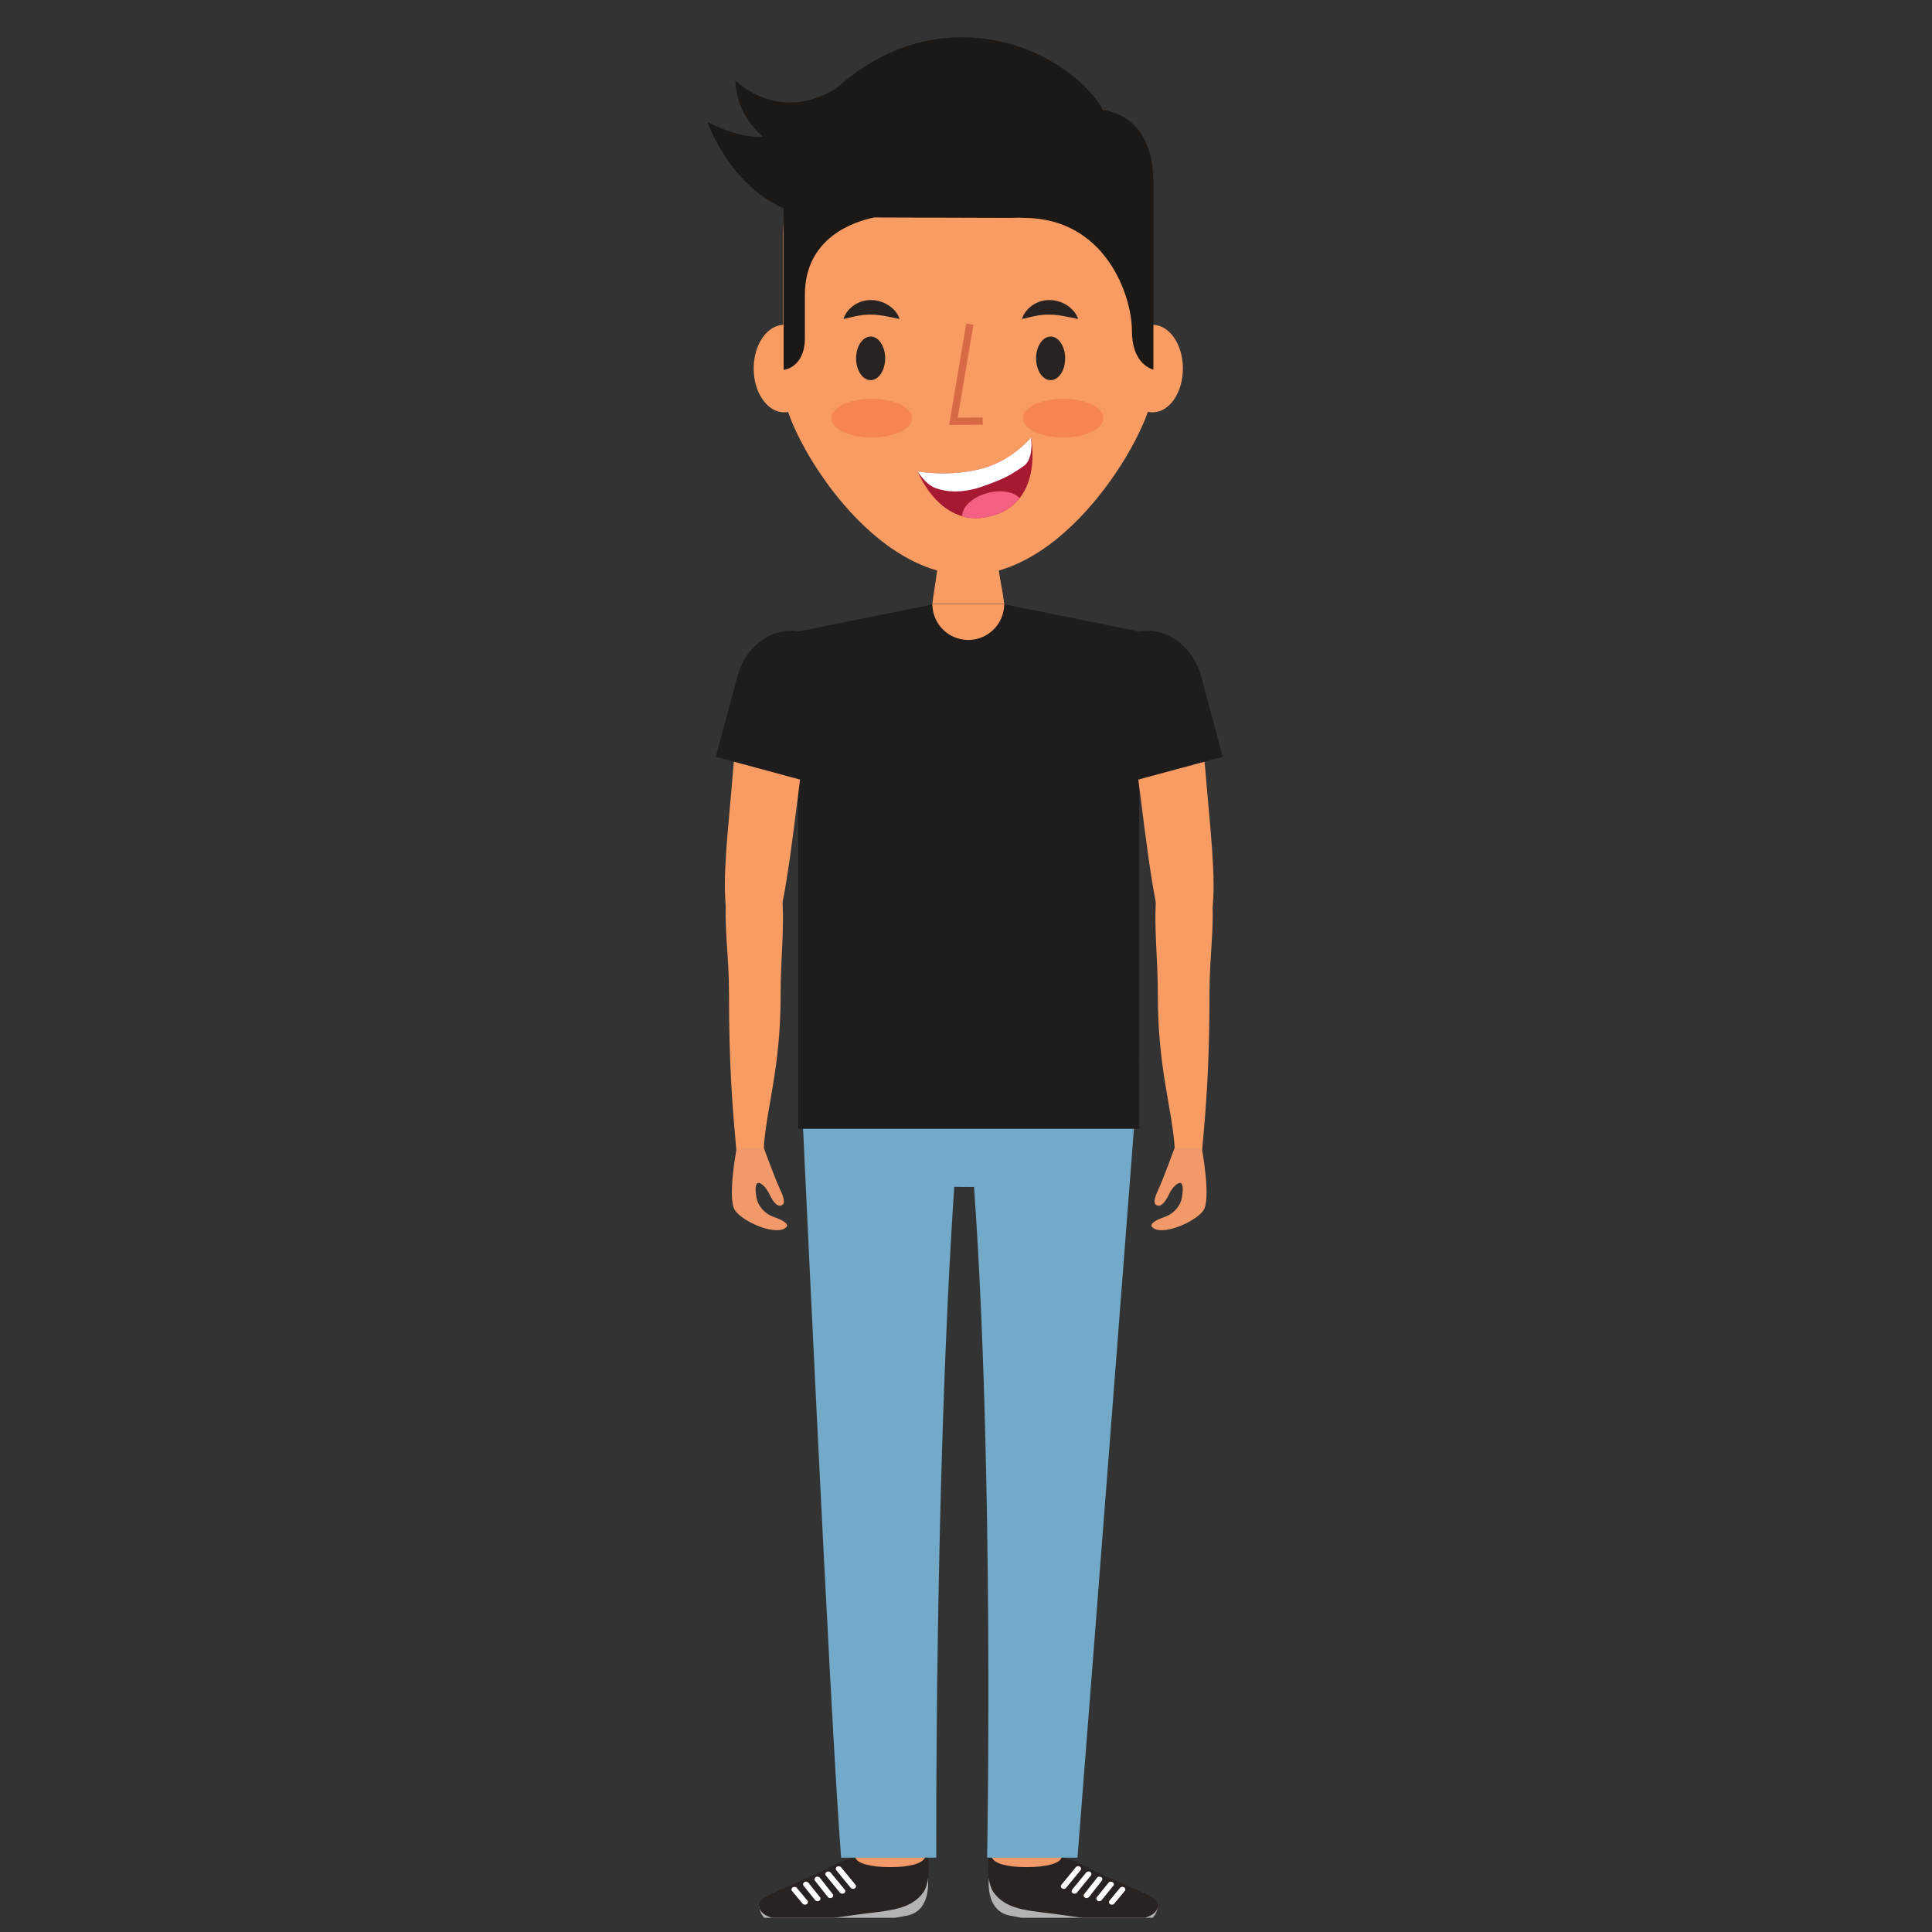 <svg xmlns="http://www.w3.org/2000/svg" xmlns:xlink="http://www.w3.org/1999/xlink" width="90" zoomAndPan="magnify" viewBox="0 0 67.5 67.5" height="90" preserveAspectRatio="xMidYMid meet" version="1.0"><rect x="0" y="0" width="67.5" height="67.5" fill="#333333" stroke="none"/><defs><clipPath id="id1"><path d="M 34 65 L 41 65 L 41 67.004 L 34 67.004 Z M 34 65 " clip-rule="nonzero"/></clipPath><clipPath id="id2"><path d="M 34 64 L 41 64 L 41 67.004 L 34 67.004 Z M 34 64 " clip-rule="nonzero"/></clipPath><clipPath id="id3"><path d="M 26 65 L 33 65 L 33 67.004 L 26 67.004 Z M 26 65 " clip-rule="nonzero"/></clipPath><clipPath id="id4"><path d="M 26 64 L 33 64 L 33 67.004 L 26 67.004 Z M 26 64 " clip-rule="nonzero"/></clipPath><clipPath id="id5"><path d="M 39 24 L 42.723 24 L 42.723 32 L 39 32 Z M 39 24 " clip-rule="nonzero"/></clipPath><clipPath id="id6"><path d="M 40 31 L 42.723 31 L 42.723 41 L 40 41 Z M 40 31 " clip-rule="nonzero"/></clipPath><clipPath id="id7"><path d="M 40 40 L 42.723 40 L 42.723 43 L 40 43 Z M 40 40 " clip-rule="nonzero"/></clipPath><clipPath id="id8"><path d="M 38 22 L 42.723 22 L 42.723 28 L 38 28 Z M 38 22 " clip-rule="nonzero"/></clipPath><clipPath id="id9"><path d="M 24.723 1 L 41 1 L 41 13 L 24.723 13 Z M 24.723 1 " clip-rule="nonzero"/></clipPath></defs><g clip-path="url(#id1)"><path fill="#b4b3b3" d="M 34.551 65.625 C 34.551 65.625 34.402 66.75 35.277 66.926 C 36.148 67.105 37.965 67.328 39.145 67.43 C 39.473 67.457 40.441 67.199 40.441 66.602 L 34.551 65.625 " fill-opacity="1" fill-rule="nonzero"/></g><g clip-path="url(#id2)"><path fill="#282321" d="M 37.809 65.148 C 37.414 64.941 37.203 64.914 36.902 64.891 L 34.543 64.891 C 34.543 64.891 34.441 65.727 34.711 66.109 C 35.203 66.801 36.094 66.746 37.262 66.926 C 38.984 67.191 40.457 67.207 40.457 66.551 C 40.457 66.207 39.402 65.98 37.809 65.148 " fill-opacity="1" fill-rule="nonzero"/></g><path fill="#f29969" d="M 37.086 64.902 C 37.035 65.105 36.539 65.234 35.871 65.234 C 35.199 65.234 34.75 65.113 34.656 64.902 C 34.578 64.734 35.199 64.57 35.871 64.57 C 36.539 64.57 37.129 64.723 37.086 64.902 " fill-opacity="1" fill-rule="nonzero"/><path fill="#ffffff" d="M 37.727 65.215 C 37.773 65.246 37.785 65.301 37.754 65.34 L 37.25 65.953 C 37.219 65.996 37.156 66.004 37.109 65.977 C 37.059 65.949 37.047 65.895 37.082 65.852 L 37.582 65.242 C 37.613 65.199 37.68 65.188 37.727 65.215 " fill-opacity="1" fill-rule="nonzero"/><path fill="#ffffff" d="M 38.09 65.398 C 38.137 65.43 38.148 65.484 38.117 65.523 L 37.625 66.125 C 37.594 66.164 37.531 66.176 37.484 66.148 C 37.438 66.121 37.426 66.062 37.457 66.023 L 37.945 65.426 C 37.977 65.383 38.043 65.371 38.09 65.398 " fill-opacity="1" fill-rule="nonzero"/><path fill="#ffffff" d="M 38.469 65.582 C 38.52 65.609 38.527 65.664 38.496 65.707 L 38.047 66.277 C 38.016 66.316 37.953 66.328 37.906 66.301 C 37.859 66.273 37.844 66.215 37.879 66.176 L 38.328 65.605 C 38.359 65.562 38.422 65.555 38.469 65.582 " fill-opacity="1" fill-rule="nonzero"/><path fill="#ffffff" d="M 38.871 65.758 C 38.918 65.785 38.93 65.84 38.898 65.883 L 38.492 66.383 C 38.461 66.426 38.395 66.438 38.352 66.41 C 38.301 66.379 38.289 66.324 38.32 66.285 L 38.727 65.781 C 38.758 65.738 38.824 65.727 38.871 65.758 " fill-opacity="1" fill-rule="nonzero"/><path fill="#ffffff" d="M 39.273 65.938 C 39.32 65.965 39.332 66.02 39.301 66.062 L 38.93 66.508 C 38.898 66.547 38.836 66.559 38.789 66.531 C 38.742 66.504 38.73 66.445 38.762 66.406 L 39.129 65.961 C 39.16 65.918 39.227 65.91 39.273 65.938 " fill-opacity="1" fill-rule="nonzero"/><g clip-path="url(#id3)"><path fill="#b4b3b3" d="M 32.418 65.625 C 32.418 65.625 32.566 66.75 31.695 66.926 C 30.82 67.105 29.004 67.328 27.828 67.43 C 27.5 67.457 26.531 67.199 26.531 66.602 L 32.418 65.625 " fill-opacity="1" fill-rule="nonzero"/></g><g clip-path="url(#id4)"><path fill="#282321" d="M 29.16 65.148 C 29.559 64.941 29.77 64.914 30.07 64.891 L 32.426 64.891 C 32.426 64.891 32.531 65.727 32.262 66.109 C 31.77 66.801 30.875 66.746 29.707 66.926 C 27.984 67.191 26.516 67.207 26.516 66.551 C 26.516 66.207 27.566 65.98 29.16 65.148 " fill-opacity="1" fill-rule="nonzero"/></g><path fill="#f29969" d="M 29.887 64.902 C 29.938 65.105 30.43 65.234 31.102 65.234 C 31.77 65.234 32.219 65.113 32.316 64.902 C 32.395 64.734 31.77 64.57 31.102 64.57 C 30.43 64.57 29.84 64.723 29.887 64.902 " fill-opacity="1" fill-rule="nonzero"/><path fill="#ffffff" d="M 29.242 65.215 C 29.195 65.246 29.184 65.301 29.215 65.34 L 29.719 65.953 C 29.75 65.996 29.816 66.004 29.863 65.977 C 29.91 65.949 29.922 65.895 29.891 65.852 L 29.387 65.242 C 29.355 65.199 29.293 65.188 29.242 65.215 " fill-opacity="1" fill-rule="nonzero"/><path fill="#ffffff" d="M 28.883 65.398 C 28.836 65.43 28.82 65.484 28.852 65.523 L 29.344 66.125 C 29.375 66.164 29.438 66.176 29.488 66.148 C 29.535 66.121 29.547 66.062 29.516 66.023 L 29.023 65.426 C 28.992 65.383 28.926 65.371 28.883 65.398 " fill-opacity="1" fill-rule="nonzero"/><path fill="#ffffff" d="M 28.5 65.582 C 28.453 65.609 28.441 65.664 28.473 65.707 L 28.922 66.277 C 28.953 66.316 29.016 66.328 29.066 66.301 C 29.113 66.273 29.125 66.215 29.094 66.176 L 28.645 65.605 C 28.609 65.562 28.547 65.555 28.5 65.582 " fill-opacity="1" fill-rule="nonzero"/><path fill="#ffffff" d="M 28.102 65.758 C 28.055 65.785 28.043 65.84 28.074 65.883 L 28.477 66.383 C 28.508 66.426 28.574 66.438 28.621 66.41 C 28.668 66.379 28.68 66.324 28.648 66.285 L 28.246 65.781 C 28.211 65.738 28.148 65.727 28.102 65.758 " fill-opacity="1" fill-rule="nonzero"/><path fill="#ffffff" d="M 27.699 65.938 C 27.652 65.965 27.637 66.02 27.668 66.062 L 28.039 66.508 C 28.07 66.547 28.137 66.559 28.18 66.531 C 28.23 66.504 28.242 66.445 28.211 66.406 L 27.84 65.961 C 27.809 65.918 27.746 65.91 27.699 65.938 " fill-opacity="1" fill-rule="nonzero"/><path fill="#73a9c9" d="M 39.805 37.004 L 27.945 37.004 C 27.945 37.004 29.004 60.113 29.387 64.902 L 32.711 64.902 C 32.711 64.902 32.656 51.602 33.34 41.465 C 33.34 41.465 34.004 41.477 34.031 41.469 C 34.742 51.465 34.488 64.902 34.488 64.902 L 37.645 64.902 C 38.027 60.113 39.805 37.004 39.805 37.004 " fill-opacity="1" fill-rule="nonzero"/><path fill="#f89c63" d="M 32.574 21.105 L 35.086 21.105 C 34.996 20.336 34.742 19.562 34.887 18.789 C 34.168 18.551 33.449 18.551 32.73 18.789 C 32.875 19.562 32.66 20.336 32.574 21.105 " fill-opacity="1" fill-rule="nonzero"/><path fill="#1e1c1c" d="M 39.805 22.066 L 35.047 21.105 L 32.648 21.105 L 27.887 22.066 L 27.887 39.438 L 39.805 39.438 L 39.805 22.066 " fill-opacity="1" fill-rule="nonzero"/><g clip-path="url(#id5)"><path fill="#f89c63" d="M 41.82 24.707 L 39.434 24.707 C 39.82 27.367 40.164 30.859 40.492 31.973 L 42.352 31.828 C 42.5 30.652 42.273 28.91 42.117 26.953 C 42.051 26.156 41.945 25.402 41.82 24.707 " fill-opacity="1" fill-rule="nonzero"/></g><g clip-path="url(#id6)"><path fill="#f89c63" d="M 40.398 31.297 C 40.305 32.391 40.453 33.434 40.453 34.785 C 40.453 37.375 40.965 38.75 41.047 40.18 L 42 40.191 C 42.133 38.719 42.258 37.27 42.258 34.676 C 42.258 33.328 42.438 32.391 42.344 31.297 L 40.398 31.297 " fill-opacity="1" fill-rule="nonzero"/></g><g clip-path="url(#id7)"><path fill="#f29969" d="M 41.988 40.117 C 41.988 40.117 42.324 41.887 42.043 42.293 C 41.754 42.703 40.562 43.211 40.25 42.867 C 40.16 42.77 40.352 42.637 40.676 42.523 C 41.035 42.402 41.242 42.109 41.289 41.863 C 41.324 41.68 41.355 41.379 41.254 41.336 C 41.152 41.289 40.949 41.5 40.848 41.715 C 40.703 42.02 40.559 42.176 40.414 42.109 C 40.301 42.059 40.305 41.91 40.473 41.555 C 40.637 41.203 41.035 40.113 41.035 40.113 L 41.988 40.117 " fill-opacity="1" fill-rule="nonzero"/></g><g clip-path="url(#id8)"><path fill="#1e1c1c" d="M 42.719 26.441 L 41.961 23.621 C 41.664 22.52 40.648 21.836 39.688 22.094 C 38.727 22.352 38.191 23.457 38.484 24.559 L 39.242 27.379 L 42.719 26.441 " fill-opacity="1" fill-rule="nonzero"/></g><path fill="#f89c63" d="M 25.902 24.707 L 28.289 24.707 C 27.902 27.367 27.562 30.859 27.23 31.973 L 25.375 31.828 C 25.223 30.652 25.453 28.91 25.609 26.953 C 25.672 26.156 25.781 25.402 25.902 24.707 " fill-opacity="1" fill-rule="nonzero"/><path fill="#f89c63" d="M 27.324 31.297 C 27.418 32.391 27.273 33.434 27.273 34.785 C 27.273 37.375 26.758 38.75 26.68 40.18 L 25.727 40.191 C 25.594 38.719 25.469 37.27 25.469 34.676 C 25.469 33.328 25.285 32.391 25.379 31.297 L 27.324 31.297 " fill-opacity="1" fill-rule="nonzero"/><path fill="#f29969" d="M 25.738 40.117 C 25.738 40.117 25.398 41.887 25.684 42.293 C 25.969 42.703 27.16 43.211 27.477 42.867 C 27.562 42.77 27.375 42.637 27.051 42.523 C 26.688 42.402 26.484 42.109 26.434 41.863 C 26.398 41.68 26.367 41.379 26.473 41.336 C 26.574 41.289 26.777 41.5 26.879 41.715 C 27.023 42.02 27.168 42.176 27.312 42.109 C 27.422 42.059 27.422 41.91 27.254 41.555 C 27.086 41.203 26.688 40.113 26.688 40.113 L 25.738 40.117 " fill-opacity="1" fill-rule="nonzero"/><path fill="#1e1c1c" d="M 25.008 26.441 L 25.766 23.621 C 26.059 22.52 27.078 21.836 28.035 22.094 C 28.996 22.352 29.535 23.457 29.238 24.559 L 28.48 27.379 L 25.008 26.441 " fill-opacity="1" fill-rule="nonzero"/><path fill="#f89c63" d="M 32.574 21.105 C 32.578 21.801 33.137 22.359 33.828 22.359 C 34.52 22.359 35.082 21.801 35.086 21.105 L 32.574 21.105 " fill-opacity="1" fill-rule="nonzero"/><path fill="#f89c63" d="M 41.328 12.875 C 41.328 13.719 40.855 14.406 40.27 14.406 C 39.684 14.406 39.207 13.719 39.207 12.875 C 39.207 12.031 39.684 11.348 40.27 11.348 C 40.855 11.348 41.328 12.031 41.328 12.875 " fill-opacity="1" fill-rule="nonzero"/><path fill="#f89c63" d="M 28.453 12.875 C 28.453 13.719 27.98 14.406 27.395 14.406 C 26.809 14.406 26.332 13.719 26.332 12.875 C 26.332 12.031 26.809 11.348 27.395 11.348 C 27.98 11.348 28.453 12.031 28.453 12.875 " fill-opacity="1" fill-rule="nonzero"/><path fill="#f89c63" d="M 40.281 13.609 C 40.281 14.902 37.391 20.086 33.824 20.086 C 30.254 20.086 27.363 14.965 27.363 13.609 L 27.363 8.246 C 27.363 4.672 30.254 1.77 33.824 1.77 C 37.391 1.77 40.281 4.672 40.281 8.246 L 40.281 13.609 " fill-opacity="1" fill-rule="nonzero"/><path fill="#282321" d="M 30.926 12.52 C 30.926 12.941 30.699 13.281 30.418 13.281 C 30.137 13.281 29.91 12.941 29.91 12.52 C 29.91 12.102 30.137 11.758 30.418 11.758 C 30.699 11.758 30.926 12.102 30.926 12.52 " fill-opacity="1" fill-rule="nonzero"/><path fill="#282321" d="M 37.215 12.52 C 37.215 12.941 36.988 13.281 36.707 13.281 C 36.426 13.281 36.199 12.941 36.199 12.52 C 36.199 12.102 36.426 11.758 36.707 11.758 C 36.988 11.758 37.215 12.102 37.215 12.52 " fill-opacity="1" fill-rule="nonzero"/><path fill="#282321" d="M 37.668 11.145 C 37.266 11.062 36.969 10.992 36.68 10.992 C 36.535 10.988 36.391 11 36.234 11.027 C 36.078 11.055 35.91 11.102 35.703 11.145 C 35.77 10.945 35.902 10.781 36.074 10.664 C 36.25 10.543 36.469 10.477 36.688 10.484 C 36.906 10.488 37.117 10.559 37.289 10.672 C 37.457 10.789 37.602 10.941 37.668 11.145 " fill-opacity="1" fill-rule="nonzero"/><path fill="#282321" d="M 31.43 11.145 C 31.027 11.062 30.73 10.992 30.441 10.992 C 30.297 10.988 30.156 11 30 11.027 C 29.84 11.055 29.672 11.102 29.469 11.145 C 29.531 10.945 29.664 10.781 29.84 10.664 C 30.012 10.543 30.234 10.477 30.449 10.484 C 30.668 10.488 30.879 10.559 31.051 10.672 C 31.223 10.789 31.363 10.941 31.43 11.145 " fill-opacity="1" fill-rule="nonzero"/><path fill="#d76a44" d="M 33.758 11.305 L 33.16 14.848 L 34.336 14.84 L 34.332 14.586 L 33.461 14.594 L 34.008 11.348 L 33.758 11.305 " fill-opacity="1" fill-rule="nonzero"/><path fill="#f68554" d="M 30.457 15.289 C 29.68 15.289 29.047 14.984 29.047 14.609 C 29.047 14.234 29.68 13.934 30.457 13.934 C 31.234 13.934 31.863 14.234 31.863 14.609 C 31.863 14.984 31.234 15.289 30.457 15.289 " fill-opacity="1" fill-rule="nonzero"/><path fill="#f68554" d="M 37.145 15.289 C 36.367 15.289 35.738 14.984 35.738 14.609 C 35.738 14.234 36.367 13.934 37.145 13.934 C 37.922 13.934 38.551 14.234 38.551 14.609 C 38.551 14.984 37.922 15.289 37.145 15.289 " fill-opacity="1" fill-rule="nonzero"/><path fill="#a71933" d="M 32.062 16.469 C 32.062 16.469 33.141 16.676 34.281 16.379 C 34.898 16.219 35.516 15.848 36.02 15.293 C 36.02 15.293 36.48 17.469 34.707 18.008 C 32.863 18.566 32.062 16.469 32.062 16.469 " fill-opacity="1" fill-rule="nonzero"/><path fill="#ffffff" d="M 34.449 16.953 C 35.043 16.727 35.195 16.676 35.758 16.289 C 36.137 16.031 36.02 15.293 36.02 15.293 C 35.516 15.848 34.898 16.219 34.281 16.379 C 33.141 16.676 32.062 16.469 32.062 16.469 C 32.062 16.469 32.328 16.934 32.711 17.062 C 33 17.16 33.559 17.289 34.449 16.953 " fill-opacity="1" fill-rule="nonzero"/><path fill="#f36081" d="M 34.707 18.012 C 35.125 17.883 35.418 17.664 35.621 17.406 C 35.426 17.18 34.98 17.098 34.508 17.223 C 33.977 17.363 33.605 17.715 33.617 18.039 C 33.93 18.129 34.293 18.137 34.707 18.012 " fill-opacity="1" fill-rule="nonzero"/><g clip-path="url(#id9)"><path fill="#1c1815" d="M 38.547 3.84 C 37.301 1.766 33.375 0.043 29.91 2.531 C 29.641 2.727 29.414 2.91 29.215 3.086 C 27.188 4.344 25.691 2.812 25.691 2.812 C 25.734 3.77 26.207 4.395 26.672 4.785 C 26.066 4.805 25.465 4.633 24.719 4.27 C 24.719 4.27 25.465 6.441 27.379 7.277 L 27.379 12.922 C 27.379 12.922 28.121 12.859 28.121 11.801 C 28.121 10.664 28.121 11.66 28.121 10.301 C 28.121 8.305 29.828 7.746 30.539 7.598 C 32.723 7.602 34.215 7.613 35.293 7.613 C 35.395 7.613 35.504 7.609 35.613 7.605 C 35.664 7.609 35.715 7.613 35.77 7.613 C 38.617 7.613 39.547 10.32 39.547 11.559 C 39.547 12.625 40.133 12.867 40.297 12.914 C 40.297 12.914 40.297 8.301 40.297 6.395 C 40.297 4.395 39.164 3.941 38.547 3.84 " fill-opacity="1" fill-rule="nonzero"/></g></svg>